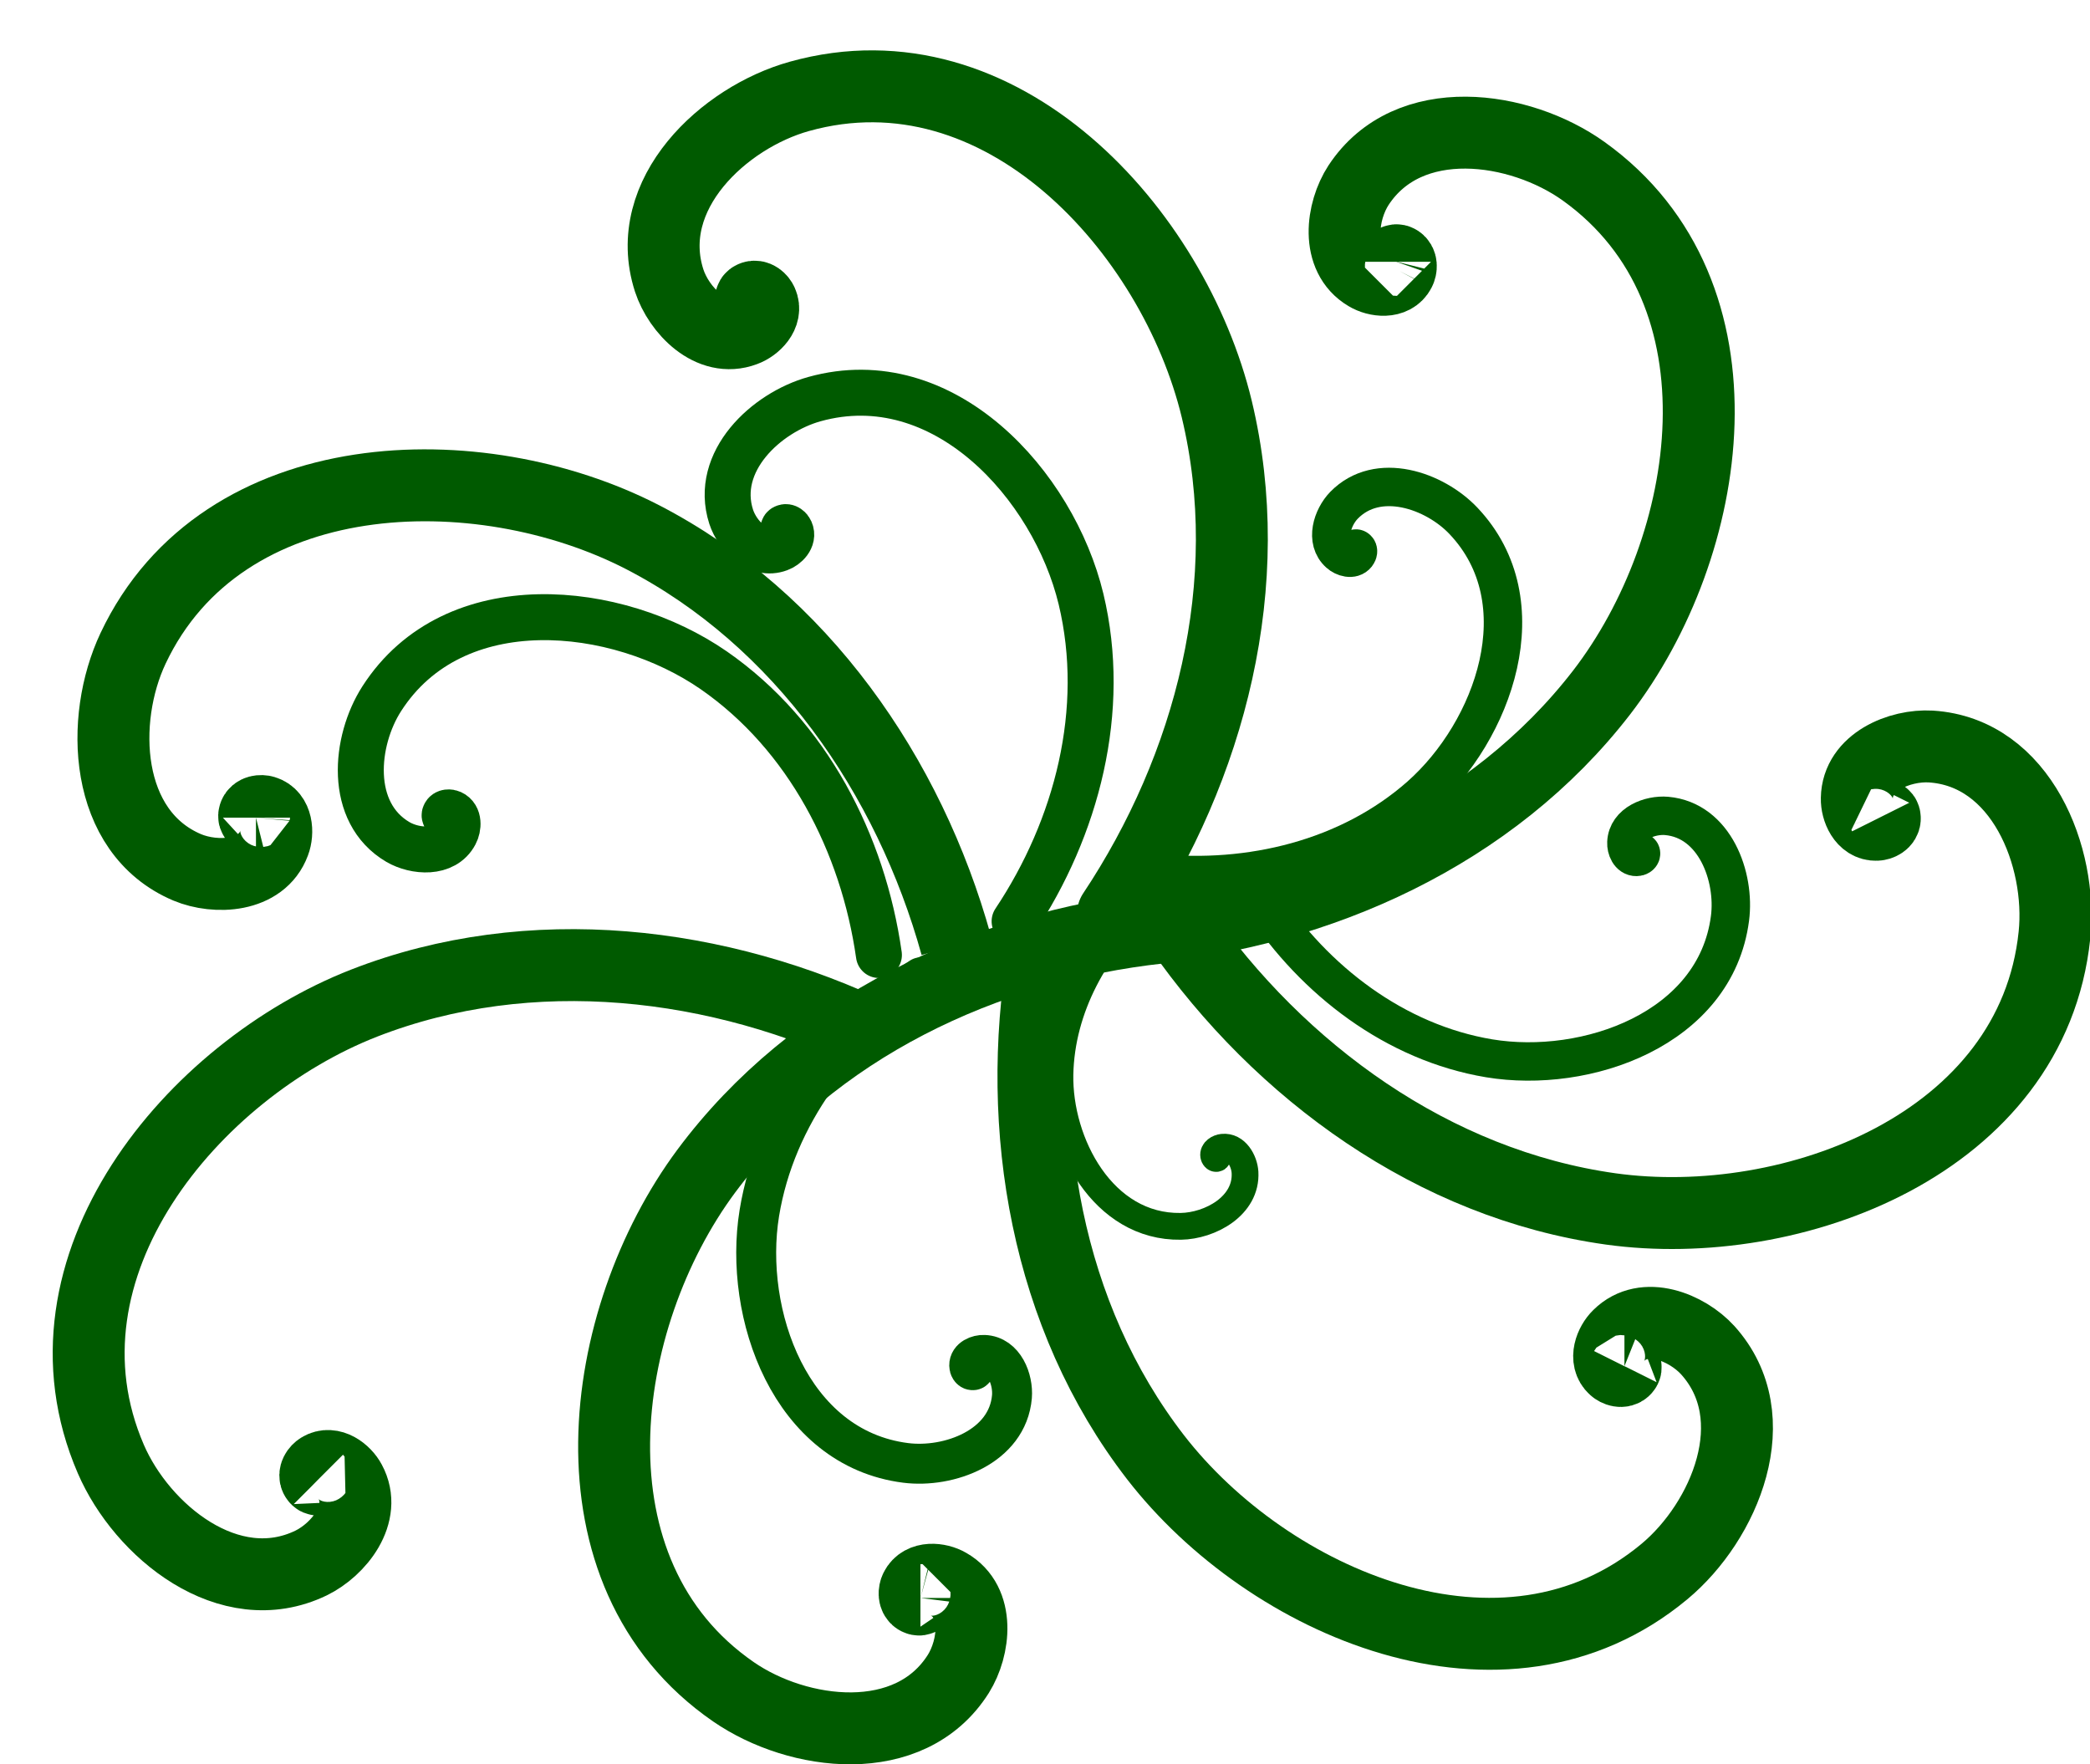 <?xml version="1.0" encoding="UTF-8" standalone="no"?>
<!-- Created with Inkscape (http://www.inkscape.org/) -->

<svg
   xmlns:osb="http://www.openswatchbook.org/uri/2009/osb"
   xmlns:dc="http://purl.org/dc/elements/1.1/"
   xmlns:cc="http://creativecommons.org/ns#"
   xmlns:rdf="http://www.w3.org/1999/02/22-rdf-syntax-ns#"
   xmlns:svg="http://www.w3.org/2000/svg"
   xmlns="http://www.w3.org/2000/svg"
   xmlns:sodipodi="http://sodipodi.sourceforge.net/DTD/sodipodi-0.dtd"
   xmlns:inkscape="http://www.inkscape.org/namespaces/inkscape"
   width="7.7mm"
   height="6.5mm"
   viewBox="0 0 7.7 6.5"
   version="1.1"
   id="svg8"
   inkscape:version="0.92.2 5c3e80d, 2017-08-06"
   sodipodi:docname="logo.svg">
  <defs
     id="defs2">
    <linearGradient
       id="linearGradient2287"
       osb:paint="solid">
      <stop
         style="stop-color:#ffffff;stop-opacity:1;"
         offset="0"
         id="stop2285" />
    </linearGradient>
  </defs>
  <sodipodi:namedview
     id="base"
     pagecolor="#ffffff"
     bordercolor="#666666"
     borderopacity="1.0"
     inkscape:pageopacity="0.0"
     inkscape:pageshadow="2"
     inkscape:zoom="22.4"
     inkscape:cx="18.891025"
     inkscape:cy="12.237677"
     inkscape:document-units="mm"
     inkscape:current-layer="layer1"
     showgrid="false"
     inkscape:window-width="1680"
     inkscape:window-height="952"
     inkscape:window-x="0"
     inkscape:window-y="1"
     inkscape:window-maximized="1" />
  <g
     inkscape:label="Layer 1"
     inkscape:groupmode="layer"
     id="layer1"
     transform="translate(0,-290.5)">
    <path
       sodipodi:type="spiral"
       style="fill:none;fill-rule:evenodd;stroke:#005a00;stroke-width:0.265;stroke-opacity:1"
       id="path819"
       sodipodi:cx="4.0452499"
       sodipodi:cy="291.31168"
       sodipodi:expansion="9.7299995"
       sodipodi:revolution="3.2"
       sodipodi:radius="2.6231673"
       sodipodi:argument="-18.420521"
       sodipodi:t0="0"
       d="m 4.045,291.312 c 0,0 0,0 0,0 0,0 0,0 0,0 -6e-7,-1e-5 2.1e-6,-1e-5 3.7e-6,-1e-5 2.37e-5,0 3.49e-5,4e-5 3.62e-5,5e-5 1.69e-5,2e-4 -2.749e-4,2.6e-4 -4.093e-4,2.6e-4 -0.001,-1e-5 -0.001,-0.002 -0.001,-0.002 4.506e-4,-0.005 0.007,-0.006 0.01,-0.005 0.016,0.003 0.019,0.024 0.016,0.036 -0.011,0.048 -0.074,0.056 -0.113,0.044 -0.129,-0.038 -0.148,-0.206 -0.111,-0.314 0.11,-0.316 0.523,-0.358 0.792,-0.252 0.718,0.283 0.802,1.225 0.532,1.846 -0.263,0.603 -0.813,1.038 -1.425,1.252"
       inkscape:export-xdpi="96"
       inkscape:export-ydpi="96"
       transform="rotate(14.098,3.976,295.815)" />
    <path
       d="m 10.023,281.866 c 0,0 0,0 0,0 0,0 0,0 0,0 -10e-7,0 2e-6,0 3e-6,0 2.4e-5,0 3.5e-5,4e-5 3.7e-5,5e-5 1.7e-5,1.9e-4 -2.75e-4,2.6e-4 -4.1e-4,2.6e-4 -0.001,-1e-5 -0.001,-0.002 -0.001,-0.002 4.51e-4,-0.005 0.006,-0.006 0.01,-0.005 0.016,0.003 0.019,0.024 0.016,0.036 -0.011,0.048 -0.074,0.056 -0.113,0.044 -0.129,-0.038 -0.148,-0.206 -0.111,-0.314 0.11,-0.316 0.523,-0.358 0.792,-0.252 0.718,0.283 0.802,1.225 0.532,1.846 -0.263,0.603 -0.813,1.038 -1.425,1.252"
       sodipodi:t0="0"
       sodipodi:argument="-18.420521"
       sodipodi:radius="2.6231673"
       sodipodi:revolution="3.2"
       sodipodi:expansion="9.7299995"
       sodipodi:cy="281.86584"
       sodipodi:cx="10.022608"
       id="path821"
       style="fill:none;fill-rule:evenodd;stroke:#005a00;stroke-width:0.265;stroke-opacity:1"
       sodipodi:type="spiral"
       transform="rotate(74.415,0.813,285.653)"
       inkscape:export-xdpi="96"
       inkscape:export-ydpi="96" />
    <path
       transform="rotate(-166.911,7.54,289.507)"
       sodipodi:type="spiral"
       style="fill:none;fill-rule:evenodd;stroke:#005a00;stroke-width:0.265;stroke-opacity:1"
       id="path823"
       sodipodi:cx="10.022608"
       sodipodi:cy="281.86584"
       sodipodi:expansion="9.7299995"
       sodipodi:revolution="3.2"
       sodipodi:radius="2.6231673"
       sodipodi:argument="-18.420521"
       sodipodi:t0="0"
       d="m 10.023,281.866 c 0,0 0,0 0,0 0,0 0,0 0,0 -10e-7,0 2e-6,0 3e-6,0 2.4e-5,0 3.5e-5,4e-5 3.7e-5,5e-5 1.7e-5,1.9e-4 -2.75e-4,2.6e-4 -4.1e-4,2.6e-4 -0.001,-1e-5 -0.001,-0.002 -0.001,-0.002 4.51e-4,-0.005 0.006,-0.006 0.01,-0.005 0.016,0.003 0.019,0.024 0.016,0.036 -0.011,0.048 -0.074,0.056 -0.113,0.044 -0.129,-0.038 -0.148,-0.206 -0.111,-0.314 0.11,-0.316 0.523,-0.358 0.792,-0.252 0.718,0.283 0.802,1.225 0.532,1.846 -0.263,0.603 -0.813,1.038 -1.425,1.252"
       inkscape:export-xdpi="96"
       inkscape:export-ydpi="96" />
    <path
       d="m 10.023,281.866 c 0,0 0,0 0,0 0,0 0,0 0,0 -10e-7,0 2e-6,0 3e-6,0 2.4e-5,0 3.5e-5,4e-5 3.7e-5,5e-5 1.7e-5,1.9e-4 -2.75e-4,2.6e-4 -4.1e-4,2.6e-4 -0.001,-1e-5 -0.001,-0.002 -0.001,-0.002 4.51e-4,-0.005 0.006,-0.006 0.01,-0.005 0.016,0.003 0.019,0.024 0.016,0.036 -0.011,0.048 -0.074,0.056 -0.113,0.044 -0.129,-0.038 -0.148,-0.206 -0.111,-0.314 0.11,-0.316 0.523,-0.358 0.792,-0.252 0.718,0.283 0.802,1.225 0.532,1.846 -0.263,0.603 -0.813,1.038 -1.425,1.252"
       sodipodi:t0="0"
       sodipodi:argument="-18.420521"
       sodipodi:radius="2.6231673"
       sodipodi:revolution="3.2"
       sodipodi:expansion="9.7299995"
       sodipodi:cy="281.86584"
       sodipodi:cx="10.022608"
       id="path825"
       style="fill:none;fill-rule:evenodd;stroke:#005a00;stroke-width:0.265;stroke-linecap:round;stroke-linejoin:round;stroke-miterlimit:4;stroke-dasharray:none;stroke-opacity:1"
       sodipodi:type="spiral"
       transform="rotate(-37.079,20.917,297.55)"
       inkscape:export-xdpi="96"
       inkscape:export-ydpi="96" />
    <path
       transform="rotate(-134.87,8.525,290.745)"
       sodipodi:type="spiral"
       style="fill:none;fill-rule:evenodd;stroke:#005a00;stroke-width:0.265;stroke-opacity:1"
       id="path827"
       sodipodi:cx="10.022608"
       sodipodi:cy="281.86584"
       sodipodi:expansion="9.7299995"
       sodipodi:revolution="3.2"
       sodipodi:radius="2.6231673"
       sodipodi:argument="-18.420521"
       sodipodi:t0="0"
       d="m 10.023,281.866 c 0,0 0,0 0,0 0,0 0,0 0,0 -10e-7,0 2e-6,0 3e-6,0 2.4e-5,0 3.5e-5,4e-5 3.7e-5,5e-5 1.7e-5,1.9e-4 -2.75e-4,2.6e-4 -4.1e-4,2.6e-4 -0.001,-1e-5 -0.001,-0.002 -0.001,-0.002 4.51e-4,-0.005 0.006,-0.006 0.01,-0.005 0.016,0.003 0.019,0.024 0.016,0.036 -0.011,0.048 -0.074,0.056 -0.113,0.044 -0.129,-0.038 -0.148,-0.206 -0.111,-0.314 0.11,-0.316 0.523,-0.358 0.792,-0.252 0.718,0.283 0.802,1.225 0.532,1.846 -0.263,0.603 -0.813,1.038 -1.425,1.252"
       inkscape:export-xdpi="96"
       inkscape:export-ydpi="96" />
    <path
       inkscape:export-ydpi="96"
       inkscape:export-xdpi="96"
       d="m 10.023,281.866 c 0,0 0,0 0,0 0,0 0,0 0,0 -10e-7,0 2e-6,0 3e-6,0 2.4e-5,0 3.5e-5,4e-5 3.7e-5,5e-5 1.7e-5,1.9e-4 -2.75e-4,2.6e-4 -4.1e-4,2.6e-4 -0.001,-1e-5 -0.001,-0.002 -0.001,-0.002 4.51e-4,-0.005 0.006,-0.006 0.01,-0.005 0.016,0.003 0.019,0.024 0.016,0.036 -0.011,0.048 -0.074,0.056 -0.113,0.044 -0.129,-0.038 -0.148,-0.206 -0.111,-0.314 0.11,-0.316 0.523,-0.358 0.792,-0.252 0.718,0.283 0.802,1.225 0.532,1.846 -0.263,0.603 -0.813,1.038 -1.425,1.252"
       sodipodi:t0="0"
       sodipodi:argument="-18.420521"
       sodipodi:radius="2.6231673"
       sodipodi:revolution="3.2"
       sodipodi:expansion="9.7299995"
       sodipodi:cy="281.86584"
       sodipodi:cx="10.022608"
       id="path2691"
       style="fill:none;fill-rule:evenodd;stroke:#005a00;stroke-width:0.265;stroke-opacity:1"
       sodipodi:type="spiral"
       transform="rotate(118.732,3.957,287.504)" />
    <path
       inkscape:export-ydpi="96"
       inkscape:export-xdpi="96"
       transform="rotate(-86.244,11.701,292.537)"
       sodipodi:type="spiral"
       style="fill:none;fill-rule:evenodd;stroke:#005a00;stroke-width:0.265;stroke-opacity:1"
       id="path2693"
       sodipodi:cx="10.022608"
       sodipodi:cy="281.86584"
       sodipodi:expansion="9.7299995"
       sodipodi:revolution="3.2"
       sodipodi:radius="2.6231673"
       sodipodi:argument="-18.420521"
       sodipodi:t0="0"
       d="m 10.023,281.866 c 0,0 0,0 0,0 0,0 0,0 0,0 -10e-7,0 2e-6,0 3e-6,0 2.4e-5,0 3.5e-5,4e-5 3.7e-5,5e-5 1.7e-5,1.9e-4 -2.75e-4,2.6e-4 -4.1e-4,2.6e-4 -0.001,-1e-5 -0.001,-0.002 -0.001,-0.002 4.51e-4,-0.005 0.006,-0.006 0.01,-0.005 0.016,0.003 0.019,0.024 0.016,0.036 -0.011,0.048 -0.074,0.056 -0.113,0.044 -0.129,-0.038 -0.148,-0.206 -0.111,-0.314 0.11,-0.316 0.523,-0.358 0.792,-0.252 0.718,0.283 0.802,1.225 0.532,1.846 -0.263,0.603 -0.813,1.038 -1.425,1.252" />
    <path
       inkscape:export-ydpi="96"
       inkscape:export-xdpi="96"
       transform="matrix(0.51,-0.385,0.385,0.51,-110.742,152.557)"
       sodipodi:type="spiral"
       style="fill:none;fill-rule:evenodd;stroke:#005a00;stroke-width:0.265;stroke-linecap:round;stroke-linejoin:round;stroke-miterlimit:4;stroke-dasharray:none;stroke-opacity:1"
       id="path2711"
       sodipodi:cx="10.022608"
       sodipodi:cy="281.86584"
       sodipodi:expansion="9.7299995"
       sodipodi:revolution="3.2"
       sodipodi:radius="2.6231673"
       sodipodi:argument="-18.420521"
       sodipodi:t0="0"
       d="m 10.023,281.866 c 0,0 0,0 0,0 0,0 0,0 0,0 -10e-7,0 2e-6,0 3e-6,0 2.4e-5,0 3.5e-5,4e-5 3.7e-5,5e-5 1.7e-5,1.9e-4 -2.75e-4,2.6e-4 -4.1e-4,2.6e-4 -0.001,-1e-5 -0.001,-0.002 -0.001,-0.002 4.51e-4,-0.005 0.006,-0.006 0.01,-0.005 0.016,0.003 0.019,0.024 0.016,0.036 -0.011,0.048 -0.074,0.056 -0.113,0.044 -0.129,-0.038 -0.148,-0.206 -0.111,-0.314 0.11,-0.316 0.523,-0.358 0.792,-0.252 0.718,0.283 0.802,1.225 0.532,1.846 -0.263,0.603 -0.813,1.038 -1.425,1.252" />
    <path
       d="m 10.023,281.866 c 0,0 0,0 0,0 0,0 0,0 0,0 -10e-7,0 2e-6,0 3e-6,0 2.4e-5,0 3.5e-5,4e-5 3.7e-5,5e-5 1.7e-5,1.9e-4 -2.75e-4,2.6e-4 -4.1e-4,2.6e-4 -0.001,-1e-5 -0.001,-0.002 -0.001,-0.002 4.51e-4,-0.005 0.006,-0.006 0.01,-0.005 0.016,0.003 0.019,0.024 0.016,0.036 -0.011,0.048 -0.074,0.056 -0.113,0.044 -0.129,-0.038 -0.148,-0.206 -0.111,-0.314 0.11,-0.316 0.523,-0.358 0.792,-0.252 0.718,0.283 0.802,1.225 0.532,1.846 -0.263,0.603 -0.813,1.038 -1.425,1.252"
       sodipodi:t0="0"
       sodipodi:argument="-18.420521"
       sodipodi:radius="2.6231673"
       sodipodi:revolution="3.2"
       sodipodi:expansion="9.7299995"
       sodipodi:cy="281.86584"
       sodipodi:cx="10.022608"
       id="path2713"
       style="fill:none;fill-rule:evenodd;stroke:#005a00;stroke-width:0.265;stroke-linecap:round;stroke-linejoin:round;stroke-miterlimit:4;stroke-dasharray:none;stroke-opacity:1"
       sodipodi:type="spiral"
       transform="matrix(0.124,-0.627,0.627,0.124,-176.331,264.84)"
       inkscape:export-xdpi="96"
       inkscape:export-ydpi="96" />
    <path
       inkscape:export-ydpi="96"
       inkscape:export-xdpi="96"
       transform="matrix(-0.538,0.137,-0.137,-0.538,47.596,445.814)"
       sodipodi:type="spiral"
       style="fill:none;fill-rule:evenodd;stroke:#005a00;stroke-width:0.265;stroke-linecap:round;stroke-linejoin:round;stroke-miterlimit:4;stroke-dasharray:none;stroke-opacity:1"
       id="path2715"
       sodipodi:cx="10.022608"
       sodipodi:cy="281.86584"
       sodipodi:expansion="9.7299995"
       sodipodi:revolution="3.2"
       sodipodi:radius="2.6231673"
       sodipodi:argument="-18.420521"
       sodipodi:t0="0"
       d="m 10.023,281.866 c 0,0 0,0 0,0 0,0 0,0 0,0 -10e-7,0 2e-6,0 3e-6,0 2.4e-5,0 3.5e-5,4e-5 3.7e-5,5e-5 1.7e-5,1.9e-4 -2.75e-4,2.6e-4 -4.1e-4,2.6e-4 -0.001,-1e-5 -0.001,-0.002 -0.001,-0.002 4.51e-4,-0.005 0.006,-0.006 0.01,-0.005 0.016,0.003 0.019,0.024 0.016,0.036 -0.011,0.048 -0.074,0.056 -0.113,0.044 -0.129,-0.038 -0.148,-0.206 -0.111,-0.314 0.11,-0.316 0.523,-0.358 0.792,-0.252 0.718,0.283 0.802,1.225 0.532,1.846 -0.263,0.603 -0.813,1.038 -1.425,1.252" />
    <path
       inkscape:export-ydpi="96"
       inkscape:export-xdpi="96"
       transform="matrix(-0.344,0.142,-0.142,-0.344,47.957,390.303)"
       sodipodi:type="spiral"
       style="fill:none;fill-rule:evenodd;stroke:#005a00;stroke-width:0.265;stroke-linecap:round;stroke-linejoin:round;stroke-miterlimit:4;stroke-dasharray:none;stroke-opacity:1"
       id="path2717"
       sodipodi:cx="10.022608"
       sodipodi:cy="281.86584"
       sodipodi:expansion="9.7299995"
       sodipodi:revolution="3.2"
       sodipodi:radius="2.6231673"
       sodipodi:argument="-18.420521"
       sodipodi:t0="0"
       d="m 10.023,281.866 c 0,0 0,0 0,0 0,0 0,0 0,0 -10e-7,0 2e-6,0 3e-6,0 2.4e-5,0 3.5e-5,4e-5 3.7e-5,5e-5 1.7e-5,1.9e-4 -2.75e-4,2.6e-4 -4.1e-4,2.6e-4 -0.001,-1e-5 -0.001,-0.002 -0.001,-0.002 4.51e-4,-0.005 0.006,-0.006 0.01,-0.005 0.016,0.003 0.019,0.024 0.016,0.036 -0.011,0.048 -0.074,0.056 -0.113,0.044 -0.129,-0.038 -0.148,-0.206 -0.111,-0.314 0.11,-0.316 0.523,-0.358 0.792,-0.252 0.718,0.283 0.802,1.225 0.532,1.846 -0.263,0.603 -0.813,1.038 -1.425,1.252" />
    <path
       d="m 10.023,281.866 c 0,0 0,0 0,0 0,0 0,0 0,0 -10e-7,0 2e-6,0 3e-6,0 2.4e-5,0 3.5e-5,4e-5 3.7e-5,5e-5 1.7e-5,1.9e-4 -2.75e-4,2.6e-4 -4.1e-4,2.6e-4 -0.001,-1e-5 -0.001,-0.002 -0.001,-0.002 4.51e-4,-0.005 0.006,-0.006 0.01,-0.005 0.016,0.003 0.019,0.024 0.016,0.036 -0.011,0.048 -0.074,0.056 -0.113,0.044 -0.129,-0.038 -0.148,-0.206 -0.111,-0.314 0.11,-0.316 0.523,-0.358 0.792,-0.252 0.718,0.283 0.802,1.225 0.532,1.846 -0.263,0.603 -0.813,1.038 -1.425,1.252"
       sodipodi:t0="0"
       sodipodi:argument="-18.420521"
       sodipodi:radius="2.6231673"
       sodipodi:revolution="3.2"
       sodipodi:expansion="9.7299995"
       sodipodi:cy="281.86584"
       sodipodi:cx="10.022608"
       id="path2719"
       style="fill:none;fill-rule:evenodd;stroke:#005a00;stroke-width:0.265;stroke-linecap:round;stroke-linejoin:round;stroke-miterlimit:4;stroke-dasharray:none;stroke-opacity:1"
       sodipodi:type="spiral"
       transform="matrix(0.13,0.518,-0.518,0.13,150.745,251.806)"
       inkscape:export-xdpi="96"
       inkscape:export-ydpi="96" />
    <path
       inkscape:export-ydpi="96"
       inkscape:export-xdpi="96"
       transform="matrix(0.484,0.226,-0.226,0.484,63.844,153.835)"
       sodipodi:type="spiral"
       style="fill:none;fill-rule:evenodd;stroke:#005a00;stroke-width:0.265;stroke-linecap:round;stroke-linejoin:round;stroke-miterlimit:4;stroke-dasharray:none;stroke-opacity:1"
       id="path2721"
       sodipodi:cx="10.022608"
       sodipodi:cy="281.86584"
       sodipodi:expansion="9.7299995"
       sodipodi:revolution="3.2"
       sodipodi:radius="2.6231673"
       sodipodi:argument="-18.420521"
       sodipodi:t0="0"
       d="m 10.023,281.866 c 0,0 0,0 0,0 0,0 0,0 0,0 -10e-7,0 2e-6,0 3e-6,0 2.4e-5,0 3.5e-5,4e-5 3.7e-5,5e-5 1.7e-5,1.9e-4 -2.75e-4,2.6e-4 -4.1e-4,2.6e-4 -0.001,-1e-5 -0.001,-0.002 -0.001,-0.002 4.51e-4,-0.005 0.006,-0.006 0.01,-0.005 0.016,0.003 0.019,0.024 0.016,0.036 -0.011,0.048 -0.074,0.056 -0.113,0.044 -0.129,-0.038 -0.148,-0.206 -0.111,-0.314 0.11,-0.316 0.523,-0.358 0.792,-0.252 0.718,0.283 0.802,1.225 0.532,1.846 -0.263,0.603 -0.813,1.038 -1.425,1.252" />
  </g>
</svg>
